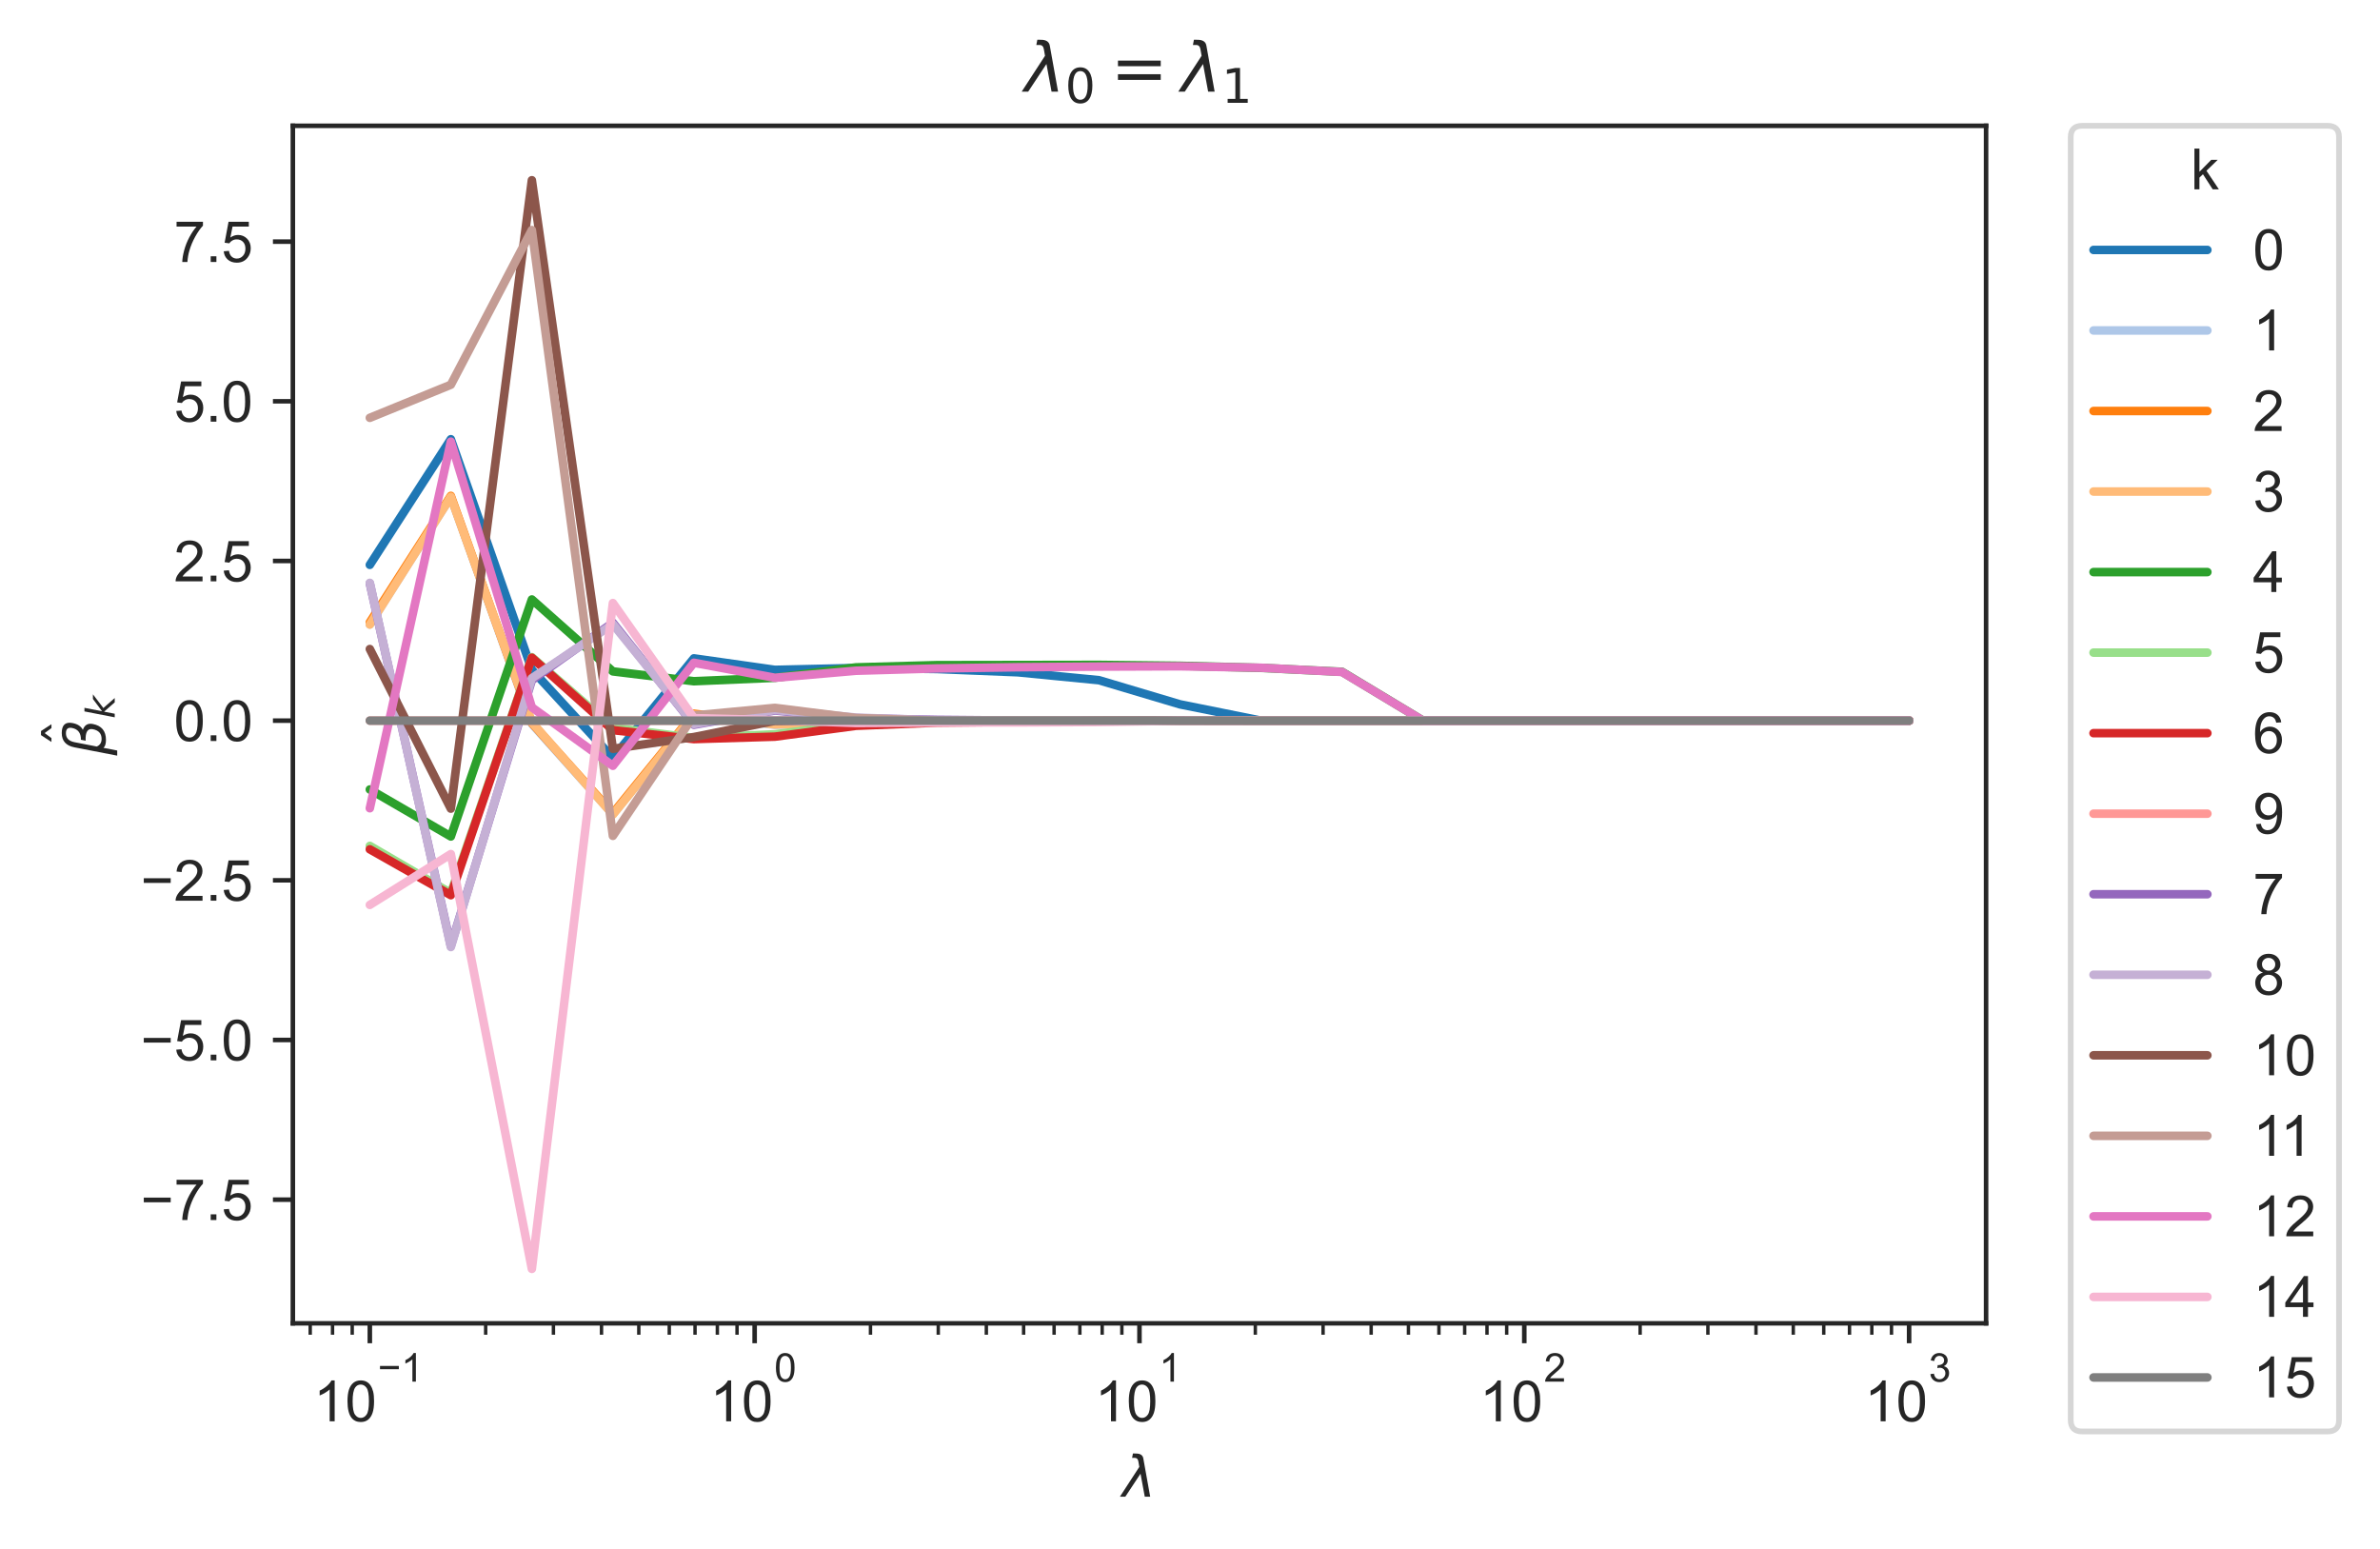 <?xml version="1.0" encoding="utf-8" standalone="no"?>
<!DOCTYPE svg PUBLIC "-//W3C//DTD SVG 1.1//EN"
  "http://www.w3.org/Graphics/SVG/1.1/DTD/svg11.dtd">
<!-- Created with matplotlib (https://matplotlib.org/) -->
<svg height="272.071pt" version="1.1" viewBox="0 0 418.043 272.071" width="418.043pt" xmlns="http://www.w3.org/2000/svg" xmlns:xlink="http://www.w3.org/1999/xlink">
 <defs>
  <style type="text/css">*{stroke-linecap:butt;stroke-linejoin:round;}</style>
 </defs>
 <g id="figure_1">
  <g id="patch_1">
   <path d="M 0 272.071 
L 418.043 272.071 
L 418.043 0 
L 0 0 
z
" style="fill:#ffffff;"/>
  </g>
  <g id="axes_1">
   <g id="patch_2">
    <path d="M 51.441 232.426 
L 348.851 232.426 
L 348.851 22.095 
L 51.441 22.095 
z
" style="fill:#ffffff;"/>
   </g>
   <g id="matplotlib.axis_1">
    <g id="xtick_1">
     <g id="line2d_1">
      <defs>
       <path d="M 0 0 
L 0 3.5 
" id="me7d1f0047a" style="stroke:#262626;stroke-width:0.8;"/>
      </defs>
      <g>
       <use style="fill:#262626;stroke:#262626;stroke-width:0.8;" x="64.959" xlink:href="#me7d1f0047a" y="232.426"/>
      </g>
     </g>
     <g id="text_1">
      <!-- $\mathdefault{10^{-1}}$ -->
      <g style="fill:#262626;" transform="translate(55.059 249.738)scale(0.1 -0.1)">
       <defs>
        <path d="M 37.25 0 
L 28.469 0 
L 28.469 56 
Q 25.297 52.984 20.141 49.953 
Q 14.984 46.922 10.891 45.406 
L 10.891 53.906 
Q 18.266 57.375 23.781 62.297 
Q 29.297 67.234 31.594 71.875 
L 37.25 71.875 
z
" id="ArialMT-49"/>
        <path d="M 4.156 35.297 
Q 4.156 48 6.766 55.734 
Q 9.375 63.484 14.516 67.672 
Q 19.672 71.875 27.484 71.875 
Q 33.25 71.875 37.594 69.547 
Q 41.938 67.234 44.766 62.859 
Q 47.609 58.5 49.219 52.219 
Q 50.828 45.953 50.828 35.297 
Q 50.828 22.703 48.234 14.969 
Q 45.656 7.234 40.5 3 
Q 35.359 -1.219 27.484 -1.219 
Q 17.141 -1.219 11.234 6.203 
Q 4.156 15.141 4.156 35.297 
z
M 13.188 35.297 
Q 13.188 17.672 17.312 11.828 
Q 21.438 6 27.484 6 
Q 33.547 6 37.672 11.859 
Q 41.797 17.719 41.797 35.297 
Q 41.797 52.984 37.672 58.781 
Q 33.547 64.594 27.391 64.594 
Q 21.344 64.594 17.719 59.469 
Q 13.188 52.938 13.188 35.297 
z
" id="ArialMT-48"/>
        <path d="M 52.828 31.203 
L 5.562 31.203 
L 5.562 39.406 
L 52.828 39.406 
z
" id="ArialMT-8722"/>
       </defs>
       <use transform="translate(0 0.994)" xlink:href="#ArialMT-49"/>
       <use transform="translate(55.615 0.994)" xlink:href="#ArialMT-48"/>
       <use transform="translate(112.973 70.688)scale(0.7)" xlink:href="#ArialMT-8722"/>
       <use transform="translate(153.852 70.688)scale(0.7)" xlink:href="#ArialMT-49"/>
      </g>
     </g>
    </g>
    <g id="xtick_2">
     <g id="line2d_2">
      <g>
       <use style="fill:#262626;stroke:#262626;stroke-width:0.8;" x="132.552" xlink:href="#me7d1f0047a" y="232.426"/>
      </g>
     </g>
     <g id="text_2">
      <!-- $\mathdefault{10^{0}}$ -->
      <g style="fill:#262626;" transform="translate(124.702 249.738)scale(0.1 -0.1)">
       <use transform="translate(0 0.994)" xlink:href="#ArialMT-49"/>
       <use transform="translate(55.615 0.994)" xlink:href="#ArialMT-48"/>
       <use transform="translate(112.973 70.688)scale(0.7)" xlink:href="#ArialMT-48"/>
      </g>
     </g>
    </g>
    <g id="xtick_3">
     <g id="line2d_3">
      <g>
       <use style="fill:#262626;stroke:#262626;stroke-width:0.8;" x="200.146" xlink:href="#me7d1f0047a" y="232.426"/>
      </g>
     </g>
     <g id="text_3">
      <!-- $\mathdefault{10^{1}}$ -->
      <g style="fill:#262626;" transform="translate(192.296 249.738)scale(0.1 -0.1)">
       <use transform="translate(0 0.994)" xlink:href="#ArialMT-49"/>
       <use transform="translate(55.615 0.994)" xlink:href="#ArialMT-48"/>
       <use transform="translate(112.973 70.688)scale(0.7)" xlink:href="#ArialMT-49"/>
      </g>
     </g>
    </g>
    <g id="xtick_4">
     <g id="line2d_4">
      <g>
       <use style="fill:#262626;stroke:#262626;stroke-width:0.8;" x="267.739" xlink:href="#me7d1f0047a" y="232.426"/>
      </g>
     </g>
     <g id="text_4">
      <!-- $\mathdefault{10^{2}}$ -->
      <g style="fill:#262626;" transform="translate(259.889 249.738)scale(0.1 -0.1)">
       <defs>
        <path d="M 50.344 8.453 
L 50.344 0 
L 3.031 0 
Q 2.938 3.172 4.047 6.109 
Q 5.859 10.938 9.828 15.625 
Q 13.812 20.312 21.344 26.469 
Q 33.016 36.031 37.109 41.625 
Q 41.219 47.219 41.219 52.203 
Q 41.219 57.422 37.469 61 
Q 33.734 64.594 27.734 64.594 
Q 21.391 64.594 17.578 60.781 
Q 13.766 56.984 13.719 50.25 
L 4.688 51.172 
Q 5.609 61.281 11.656 66.578 
Q 17.719 71.875 27.938 71.875 
Q 38.234 71.875 44.234 66.156 
Q 50.25 60.453 50.25 52 
Q 50.25 47.703 48.484 43.547 
Q 46.734 39.406 42.656 34.812 
Q 38.578 30.219 29.109 22.219 
Q 21.188 15.578 18.938 13.203 
Q 16.703 10.844 15.234 8.453 
z
" id="ArialMT-50"/>
       </defs>
       <use transform="translate(0 0.994)" xlink:href="#ArialMT-49"/>
       <use transform="translate(55.615 0.994)" xlink:href="#ArialMT-48"/>
       <use transform="translate(112.973 70.688)scale(0.7)" xlink:href="#ArialMT-50"/>
      </g>
     </g>
    </g>
    <g id="xtick_5">
     <g id="line2d_5">
      <g>
       <use style="fill:#262626;stroke:#262626;stroke-width:0.8;" x="335.332" xlink:href="#me7d1f0047a" y="232.426"/>
      </g>
     </g>
     <g id="text_5">
      <!-- $\mathdefault{10^{3}}$ -->
      <g style="fill:#262626;" transform="translate(327.482 249.738)scale(0.1 -0.1)">
       <defs>
        <path d="M 4.203 18.891 
L 12.984 20.062 
Q 14.5 12.594 18.141 9.297 
Q 21.781 6 27 6 
Q 33.203 6 37.469 10.297 
Q 41.75 14.594 41.75 20.953 
Q 41.75 27 37.797 30.922 
Q 33.844 34.859 27.734 34.859 
Q 25.25 34.859 21.531 33.891 
L 22.516 41.609 
Q 23.391 41.5 23.922 41.5 
Q 29.547 41.5 34.031 44.422 
Q 38.531 47.359 38.531 53.469 
Q 38.531 58.297 35.25 61.469 
Q 31.984 64.656 26.812 64.656 
Q 21.688 64.656 18.266 61.422 
Q 14.844 58.203 13.875 51.766 
L 5.078 53.328 
Q 6.688 62.156 12.391 67.016 
Q 18.109 71.875 26.609 71.875 
Q 32.469 71.875 37.391 69.359 
Q 42.328 66.844 44.938 62.5 
Q 47.562 58.156 47.562 53.266 
Q 47.562 48.641 45.062 44.828 
Q 42.578 41.016 37.703 38.766 
Q 44.047 37.312 47.562 32.688 
Q 51.078 28.078 51.078 21.141 
Q 51.078 11.766 44.234 5.25 
Q 37.406 -1.266 26.953 -1.266 
Q 17.531 -1.266 11.297 4.344 
Q 5.078 9.969 4.203 18.891 
z
" id="ArialMT-51"/>
       </defs>
       <use transform="translate(0 0.994)" xlink:href="#ArialMT-49"/>
       <use transform="translate(55.615 0.994)" xlink:href="#ArialMT-48"/>
       <use transform="translate(112.973 70.688)scale(0.7)" xlink:href="#ArialMT-51"/>
      </g>
     </g>
    </g>
    <g id="xtick_6">
     <g id="line2d_6">
      <defs>
       <path d="M 0 0 
L 0 2 
" id="m187aeffb10" style="stroke:#262626;stroke-width:0.6;"/>
      </defs>
      <g>
       <use style="fill:#262626;stroke:#262626;stroke-width:0.6;" x="54.489" xlink:href="#m187aeffb10" y="232.426"/>
      </g>
     </g>
    </g>
    <g id="xtick_7">
     <g id="line2d_7">
      <g>
       <use style="fill:#262626;stroke:#262626;stroke-width:0.6;" x="58.409" xlink:href="#m187aeffb10" y="232.426"/>
      </g>
     </g>
    </g>
    <g id="xtick_8">
     <g id="line2d_8">
      <g>
       <use style="fill:#262626;stroke:#262626;stroke-width:0.6;" x="61.866" xlink:href="#m187aeffb10" y="232.426"/>
      </g>
     </g>
    </g>
    <g id="xtick_9">
     <g id="line2d_9">
      <g>
       <use style="fill:#262626;stroke:#262626;stroke-width:0.6;" x="85.307" xlink:href="#m187aeffb10" y="232.426"/>
      </g>
     </g>
    </g>
    <g id="xtick_10">
     <g id="line2d_10">
      <g>
       <use style="fill:#262626;stroke:#262626;stroke-width:0.6;" x="97.209" xlink:href="#m187aeffb10" y="232.426"/>
      </g>
     </g>
    </g>
    <g id="xtick_11">
     <g id="line2d_11">
      <g>
       <use style="fill:#262626;stroke:#262626;stroke-width:0.6;" x="105.654" xlink:href="#m187aeffb10" y="232.426"/>
      </g>
     </g>
    </g>
    <g id="xtick_12">
     <g id="line2d_12">
      <g>
       <use style="fill:#262626;stroke:#262626;stroke-width:0.6;" x="112.205" xlink:href="#m187aeffb10" y="232.426"/>
      </g>
     </g>
    </g>
    <g id="xtick_13">
     <g id="line2d_13">
      <g>
       <use style="fill:#262626;stroke:#262626;stroke-width:0.6;" x="117.557" xlink:href="#m187aeffb10" y="232.426"/>
      </g>
     </g>
    </g>
    <g id="xtick_14">
     <g id="line2d_14">
      <g>
       <use style="fill:#262626;stroke:#262626;stroke-width:0.6;" x="122.082" xlink:href="#m187aeffb10" y="232.426"/>
      </g>
     </g>
    </g>
    <g id="xtick_15">
     <g id="line2d_15">
      <g>
       <use style="fill:#262626;stroke:#262626;stroke-width:0.6;" x="126.002" xlink:href="#m187aeffb10" y="232.426"/>
      </g>
     </g>
    </g>
    <g id="xtick_16">
     <g id="line2d_16">
      <g>
       <use style="fill:#262626;stroke:#262626;stroke-width:0.6;" x="129.46" xlink:href="#m187aeffb10" y="232.426"/>
      </g>
     </g>
    </g>
    <g id="xtick_17">
     <g id="line2d_17">
      <g>
       <use style="fill:#262626;stroke:#262626;stroke-width:0.6;" x="152.9" xlink:href="#m187aeffb10" y="232.426"/>
      </g>
     </g>
    </g>
    <g id="xtick_18">
     <g id="line2d_18">
      <g>
       <use style="fill:#262626;stroke:#262626;stroke-width:0.6;" x="164.803" xlink:href="#m187aeffb10" y="232.426"/>
      </g>
     </g>
    </g>
    <g id="xtick_19">
     <g id="line2d_19">
      <g>
       <use style="fill:#262626;stroke:#262626;stroke-width:0.6;" x="173.248" xlink:href="#m187aeffb10" y="232.426"/>
      </g>
     </g>
    </g>
    <g id="xtick_20">
     <g id="line2d_20">
      <g>
       <use style="fill:#262626;stroke:#262626;stroke-width:0.6;" x="179.798" xlink:href="#m187aeffb10" y="232.426"/>
      </g>
     </g>
    </g>
    <g id="xtick_21">
     <g id="line2d_21">
      <g>
       <use style="fill:#262626;stroke:#262626;stroke-width:0.6;" x="185.15" xlink:href="#m187aeffb10" y="232.426"/>
      </g>
     </g>
    </g>
    <g id="xtick_22">
     <g id="line2d_22">
      <g>
       <use style="fill:#262626;stroke:#262626;stroke-width:0.6;" x="189.675" xlink:href="#m187aeffb10" y="232.426"/>
      </g>
     </g>
    </g>
    <g id="xtick_23">
     <g id="line2d_23">
      <g>
       <use style="fill:#262626;stroke:#262626;stroke-width:0.6;" x="193.595" xlink:href="#m187aeffb10" y="232.426"/>
      </g>
     </g>
    </g>
    <g id="xtick_24">
     <g id="line2d_24">
      <g>
       <use style="fill:#262626;stroke:#262626;stroke-width:0.6;" x="197.053" xlink:href="#m187aeffb10" y="232.426"/>
      </g>
     </g>
    </g>
    <g id="xtick_25">
     <g id="line2d_25">
      <g>
       <use style="fill:#262626;stroke:#262626;stroke-width:0.6;" x="220.493" xlink:href="#m187aeffb10" y="232.426"/>
      </g>
     </g>
    </g>
    <g id="xtick_26">
     <g id="line2d_26">
      <g>
       <use style="fill:#262626;stroke:#262626;stroke-width:0.6;" x="232.396" xlink:href="#m187aeffb10" y="232.426"/>
      </g>
     </g>
    </g>
    <g id="xtick_27">
     <g id="line2d_27">
      <g>
       <use style="fill:#262626;stroke:#262626;stroke-width:0.6;" x="240.841" xlink:href="#m187aeffb10" y="232.426"/>
      </g>
     </g>
    </g>
    <g id="xtick_28">
     <g id="line2d_28">
      <g>
       <use style="fill:#262626;stroke:#262626;stroke-width:0.6;" x="247.391" xlink:href="#m187aeffb10" y="232.426"/>
      </g>
     </g>
    </g>
    <g id="xtick_29">
     <g id="line2d_29">
      <g>
       <use style="fill:#262626;stroke:#262626;stroke-width:0.6;" x="252.743" xlink:href="#m187aeffb10" y="232.426"/>
      </g>
     </g>
    </g>
    <g id="xtick_30">
     <g id="line2d_30">
      <g>
       <use style="fill:#262626;stroke:#262626;stroke-width:0.6;" x="257.268" xlink:href="#m187aeffb10" y="232.426"/>
      </g>
     </g>
    </g>
    <g id="xtick_31">
     <g id="line2d_31">
      <g>
       <use style="fill:#262626;stroke:#262626;stroke-width:0.6;" x="261.188" xlink:href="#m187aeffb10" y="232.426"/>
      </g>
     </g>
    </g>
    <g id="xtick_32">
     <g id="line2d_32">
      <g>
       <use style="fill:#262626;stroke:#262626;stroke-width:0.6;" x="264.646" xlink:href="#m187aeffb10" y="232.426"/>
      </g>
     </g>
    </g>
    <g id="xtick_33">
     <g id="line2d_33">
      <g>
       <use style="fill:#262626;stroke:#262626;stroke-width:0.6;" x="288.086" xlink:href="#m187aeffb10" y="232.426"/>
      </g>
     </g>
    </g>
    <g id="xtick_34">
     <g id="line2d_34">
      <g>
       <use style="fill:#262626;stroke:#262626;stroke-width:0.6;" x="299.989" xlink:href="#m187aeffb10" y="232.426"/>
      </g>
     </g>
    </g>
    <g id="xtick_35">
     <g id="line2d_35">
      <g>
       <use style="fill:#262626;stroke:#262626;stroke-width:0.6;" x="308.434" xlink:href="#m187aeffb10" y="232.426"/>
      </g>
     </g>
    </g>
    <g id="xtick_36">
     <g id="line2d_36">
      <g>
       <use style="fill:#262626;stroke:#262626;stroke-width:0.6;" x="314.984" xlink:href="#m187aeffb10" y="232.426"/>
      </g>
     </g>
    </g>
    <g id="xtick_37">
     <g id="line2d_37">
      <g>
       <use style="fill:#262626;stroke:#262626;stroke-width:0.6;" x="320.337" xlink:href="#m187aeffb10" y="232.426"/>
      </g>
     </g>
    </g>
    <g id="xtick_38">
     <g id="line2d_38">
      <g>
       <use style="fill:#262626;stroke:#262626;stroke-width:0.6;" x="324.862" xlink:href="#m187aeffb10" y="232.426"/>
      </g>
     </g>
    </g>
    <g id="xtick_39">
     <g id="line2d_39">
      <g>
       <use style="fill:#262626;stroke:#262626;stroke-width:0.6;" x="328.782" xlink:href="#m187aeffb10" y="232.426"/>
      </g>
     </g>
    </g>
    <g id="xtick_40">
     <g id="line2d_40">
      <g>
       <use style="fill:#262626;stroke:#262626;stroke-width:0.6;" x="332.239" xlink:href="#m187aeffb10" y="232.426"/>
      </g>
     </g>
    </g>
    <g id="text_6">
     <!-- $\lambda$ -->
     <g style="fill:#262626;" transform="translate(197.146 262.883)scale(0.1 -0.1)">
      <defs>
       <path d="M 36.719 67.438 
L 48.828 0 
L 39.312 0 
L 31.844 40.438 
L 5.125 0 
L -4.391 0 
L 29.734 52.438 
L 28.031 62.109 
Q 26.953 68.266 21.734 68.266 
L 17.047 68.266 
L 18.5 75.984 
L 24.219 75.875 
Q 35.203 75.734 36.719 67.438 
z
" id="DejaVuSans-Oblique-955"/>
      </defs>
      <use transform="translate(0 0.016)" xlink:href="#DejaVuSans-Oblique-955"/>
     </g>
    </g>
   </g>
   <g id="matplotlib.axis_2">
    <g id="ytick_1">
     <g id="line2d_41">
      <defs>
       <path d="M 0 0 
L -3.5 0 
" id="mc67881efa4" style="stroke:#262626;stroke-width:0.8;"/>
      </defs>
      <g>
       <use style="fill:#262626;stroke:#262626;stroke-width:0.8;" x="51.441" xlink:href="#mc67881efa4" y="210.705"/>
      </g>
     </g>
     <g id="text_7">
      <!-- −7.5 -->
      <g style="fill:#262626;" transform="translate(24.7 214.284)scale(0.1 -0.1)">
       <defs>
        <path d="M 4.734 62.203 
L 4.734 70.656 
L 51.078 70.656 
L 51.078 63.812 
Q 44.234 56.547 37.516 44.484 
Q 30.812 32.422 27.156 19.672 
Q 24.516 10.688 23.781 0 
L 14.75 0 
Q 14.891 8.453 18.062 20.406 
Q 21.234 32.375 27.172 43.484 
Q 33.109 54.594 39.797 62.203 
z
" id="ArialMT-55"/>
        <path d="M 9.078 0 
L 9.078 10.016 
L 19.094 10.016 
L 19.094 0 
z
" id="ArialMT-46"/>
        <path d="M 4.156 18.75 
L 13.375 19.531 
Q 14.406 12.797 18.141 9.391 
Q 21.875 6 27.156 6 
Q 33.5 6 37.891 10.781 
Q 42.281 15.578 42.281 23.484 
Q 42.281 31 38.062 35.344 
Q 33.844 39.703 27 39.703 
Q 22.75 39.703 19.328 37.766 
Q 15.922 35.844 13.969 32.766 
L 5.719 33.844 
L 12.641 70.609 
L 48.25 70.609 
L 48.25 62.203 
L 19.672 62.203 
L 15.828 42.969 
Q 22.266 47.469 29.344 47.469 
Q 38.719 47.469 45.156 40.969 
Q 51.609 34.469 51.609 24.266 
Q 51.609 14.547 45.953 7.469 
Q 39.062 -1.219 27.156 -1.219 
Q 17.391 -1.219 11.203 4.25 
Q 5.031 9.719 4.156 18.75 
z
" id="ArialMT-53"/>
       </defs>
       <use xlink:href="#ArialMT-8722"/>
       <use x="58.398" xlink:href="#ArialMT-55"/>
       <use x="114.014" xlink:href="#ArialMT-46"/>
       <use x="141.797" xlink:href="#ArialMT-53"/>
      </g>
     </g>
    </g>
    <g id="ytick_2">
     <g id="line2d_42">
      <g>
       <use style="fill:#262626;stroke:#262626;stroke-width:0.8;" x="51.441" xlink:href="#mc67881efa4" y="182.66"/>
      </g>
     </g>
     <g id="text_8">
      <!-- −5.0 -->
      <g style="fill:#262626;" transform="translate(24.7 186.239)scale(0.1 -0.1)">
       <use xlink:href="#ArialMT-8722"/>
       <use x="58.398" xlink:href="#ArialMT-53"/>
       <use x="114.014" xlink:href="#ArialMT-46"/>
       <use x="141.797" xlink:href="#ArialMT-48"/>
      </g>
     </g>
    </g>
    <g id="ytick_3">
     <g id="line2d_43">
      <g>
       <use style="fill:#262626;stroke:#262626;stroke-width:0.8;" x="51.441" xlink:href="#mc67881efa4" y="154.615"/>
      </g>
     </g>
     <g id="text_9">
      <!-- −2.5 -->
      <g style="fill:#262626;" transform="translate(24.7 158.194)scale(0.1 -0.1)">
       <use xlink:href="#ArialMT-8722"/>
       <use x="58.398" xlink:href="#ArialMT-50"/>
       <use x="114.014" xlink:href="#ArialMT-46"/>
       <use x="141.797" xlink:href="#ArialMT-53"/>
      </g>
     </g>
    </g>
    <g id="ytick_4">
     <g id="line2d_44">
      <g>
       <use style="fill:#262626;stroke:#262626;stroke-width:0.8;" x="51.441" xlink:href="#mc67881efa4" y="126.57"/>
      </g>
     </g>
     <g id="text_10">
      <!-- 0.0 -->
      <g style="fill:#262626;" transform="translate(30.541 130.149)scale(0.1 -0.1)">
       <use xlink:href="#ArialMT-48"/>
       <use x="55.615" xlink:href="#ArialMT-46"/>
       <use x="83.398" xlink:href="#ArialMT-48"/>
      </g>
     </g>
    </g>
    <g id="ytick_5">
     <g id="line2d_45">
      <g>
       <use style="fill:#262626;stroke:#262626;stroke-width:0.8;" x="51.441" xlink:href="#mc67881efa4" y="98.526"/>
      </g>
     </g>
     <g id="text_11">
      <!-- 2.5 -->
      <g style="fill:#262626;" transform="translate(30.541 102.104)scale(0.1 -0.1)">
       <use xlink:href="#ArialMT-50"/>
       <use x="55.615" xlink:href="#ArialMT-46"/>
       <use x="83.398" xlink:href="#ArialMT-53"/>
      </g>
     </g>
    </g>
    <g id="ytick_6">
     <g id="line2d_46">
      <g>
       <use style="fill:#262626;stroke:#262626;stroke-width:0.8;" x="51.441" xlink:href="#mc67881efa4" y="70.481"/>
      </g>
     </g>
     <g id="text_12">
      <!-- 5.0 -->
      <g style="fill:#262626;" transform="translate(30.541 74.06)scale(0.1 -0.1)">
       <use xlink:href="#ArialMT-53"/>
       <use x="55.615" xlink:href="#ArialMT-46"/>
       <use x="83.398" xlink:href="#ArialMT-48"/>
      </g>
     </g>
    </g>
    <g id="ytick_7">
     <g id="line2d_47">
      <g>
       <use style="fill:#262626;stroke:#262626;stroke-width:0.8;" x="51.441" xlink:href="#mc67881efa4" y="42.436"/>
      </g>
     </g>
     <g id="text_13">
      <!-- 7.5 -->
      <g style="fill:#262626;" transform="translate(30.541 46.015)scale(0.1 -0.1)">
       <use xlink:href="#ArialMT-55"/>
       <use x="55.615" xlink:href="#ArialMT-46"/>
       <use x="83.398" xlink:href="#ArialMT-53"/>
      </g>
     </g>
    </g>
    <g id="text_14">
     <!-- $\hat{\beta}_k$ -->
     <g style="fill:#262626;" transform="translate(18.6 132.71)rotate(-90)scale(0.1 -0.1)">
      <defs>
       <path d="M -28.609 79.984 
L -21.391 79.984 
L -9.422 61.625 
L -16.219 61.625 
L -25 73.578 
L -33.797 61.625 
L -40.578 61.625 
z
M -25 56 
z
" id="DejaVuSans-770"/>
       <path d="M 13.625 3.375 
L 8.938 -20.797 
L -0.094 -20.797 
L 14.5 54.344 
Q 18.844 76.609 39.656 76.609 
Q 60.75 76.609 57.172 57.812 
Q 54.734 44.438 45.219 39.547 
Q 58.016 35.156 55.516 22.125 
Q 51.125 -1.078 27.484 -1.031 
Q 17.141 -0.984 13.625 3.375 
z
M 15.922 15.094 
Q 19.672 6.594 29.297 6.641 
Q 43.359 6.641 46.344 21.969 
Q 49.031 35.75 26.172 34.672 
L 27.781 42.969 
Q 45.453 42.672 48.531 58.594 
Q 50.641 69.344 39.203 69.281 
Q 26.422 69.281 23.484 54.047 
z
" id="DejaVuSans-Oblique-946"/>
       <path d="M 18.312 75.984 
L 27.297 75.984 
L 18.703 31.688 
L 49.516 54.688 
L 61.188 54.688 
L 26.812 28.516 
L 51.906 0 
L 41.016 0 
L 17.672 26.703 
L 12.5 0 
L 3.516 0 
z
" id="DejaVuSans-Oblique-107"/>
      </defs>
      <use transform="translate(64.533 34.016)" xlink:href="#DejaVuSans-770"/>
      <use transform="translate(0 0.906)" xlink:href="#DejaVuSans-Oblique-946"/>
      <use transform="translate(64.775 -15.5)scale(0.7)" xlink:href="#DejaVuSans-Oblique-107"/>
     </g>
    </g>
   </g>
   <g id="line2d_48">
    <path clip-path="url(#pa07b1be76f)" d="M 64.959 99.21 
L 79.189 77.144 
L 93.42 117.63 
L 107.65 133.11 
L 121.88 115.633 
L 136.11 117.652 
L 150.34 117.327 
L 164.57 117.506 
L 178.8 118.078 
L 193.031 119.469 
L 207.261 123.71 
L 221.491 126.57 
L 235.721 126.57 
L 249.951 126.57 
L 264.181 126.57 
L 278.411 126.57 
L 292.642 126.57 
L 306.872 126.57 
L 321.102 126.57 
L 335.332 126.57 
" style="fill:none;stroke:#1f77b4;stroke-linecap:round;stroke-width:1.5;"/>
   </g>
   <g id="line2d_49">
    <path clip-path="url(#pa07b1be76f)" d="M 64.959 109.676 
L 79.189 87.252 
L 93.42 127.131 
L 107.65 143.005 
L 121.88 125.538 
L 136.11 127.3 
L 150.34 126.985 
L 164.57 126.75 
L 178.8 126.66 
L 193.031 126.66 
L 207.261 126.604 
L 221.491 126.593 
L 235.721 126.57 
L 249.951 126.57 
L 264.181 126.57 
L 278.411 126.57 
L 292.642 126.57 
L 306.872 126.57 
L 321.102 126.57 
L 335.332 126.57 
" style="fill:none;stroke:#aec7e8;stroke-linecap:round;stroke-width:1.5;"/>
   </g>
   <g id="line2d_50">
    <path clip-path="url(#pa07b1be76f)" d="M 64.959 109.306 
L 79.189 87.095 
L 93.42 126.985 
L 107.65 142.848 
L 121.88 125.348 
L 136.11 127.131 
L 150.34 126.806 
L 164.57 126.615 
L 178.8 126.593 
L 193.031 126.604 
L 207.261 126.57 
L 221.491 126.57 
L 235.721 126.57 
L 249.951 126.57 
L 264.181 126.57 
L 278.411 126.57 
L 292.642 126.57 
L 306.872 126.57 
L 321.102 126.57 
L 335.332 126.57 
" style="fill:none;stroke:#ff7f0e;stroke-linecap:round;stroke-width:1.5;"/>
   </g>
   <g id="line2d_51">
    <path clip-path="url(#pa07b1be76f)" d="M 64.959 109.699 
L 79.189 87.263 
L 93.42 126.862 
L 107.65 143.072 
L 121.88 125.527 
L 136.11 127.243 
L 150.34 126.851 
L 164.57 126.694 
L 178.8 126.604 
L 193.031 126.57 
L 207.261 126.582 
L 221.491 126.57 
L 235.721 126.57 
L 249.951 126.57 
L 264.181 126.57 
L 278.411 126.57 
L 292.642 126.57 
L 306.872 126.57 
L 321.102 126.57 
L 335.332 126.57 
" style="fill:none;stroke:#ffbb78;stroke-linecap:round;stroke-width:1.5;"/>
   </g>
   <g id="line2d_52">
    <path clip-path="url(#pa07b1be76f)" d="M 64.959 138.663 
L 79.189 146.92 
L 93.42 105.29 
L 107.65 117.921 
L 121.88 119.649 
L 136.11 119.043 
L 150.34 117.215 
L 164.57 116.822 
L 178.8 116.8 
L 193.031 116.777 
L 207.261 116.934 
L 221.491 117.304 
L 235.721 117.989 
L 249.951 126.57 
L 264.181 126.57 
L 278.411 126.57 
L 292.642 126.57 
L 306.872 126.57 
L 321.102 126.57 
L 335.332 126.57 
" style="fill:none;stroke:#2ca02c;stroke-linecap:round;stroke-width:1.5;"/>
   </g>
   <g id="line2d_53">
    <path clip-path="url(#pa07b1be76f)" d="M 64.959 148.569 
L 79.189 156.87 
L 93.42 115.42 
L 107.65 127.816 
L 121.88 129.61 
L 136.11 128.971 
L 150.34 127.109 
L 164.57 126.638 
L 178.8 126.593 
L 193.031 126.559 
L 207.261 126.57 
L 221.491 126.57 
L 235.721 126.57 
L 249.951 126.57 
L 264.181 126.57 
L 278.411 126.57 
L 292.642 126.57 
L 306.872 126.57 
L 321.102 126.57 
L 335.332 126.57 
" style="fill:none;stroke:#98df8a;stroke-linecap:round;stroke-width:1.5;"/>
   </g>
   <g id="line2d_54">
    <path clip-path="url(#pa07b1be76f)" d="M 64.959 149.175 
L 79.189 157.229 
L 93.42 115.521 
L 107.65 128.242 
L 121.88 129.812 
L 136.11 129.386 
L 150.34 127.479 
L 164.57 126.918 
L 178.8 126.784 
L 193.031 126.593 
L 207.261 126.57 
L 221.491 126.57 
L 235.721 126.57 
L 249.951 126.57 
L 264.181 126.57 
L 278.411 126.57 
L 292.642 126.57 
L 306.872 126.57 
L 321.102 126.57 
L 335.332 126.57 
" style="fill:none;stroke:#d62728;stroke-linecap:round;stroke-width:1.5;"/>
   </g>
   <g id="line2d_55">
    <path clip-path="url(#pa07b1be76f)" d="M 64.959 126.57 
L 79.189 126.57 
L 93.42 126.57 
L 107.65 126.57 
L 121.88 126.57 
L 136.11 126.57 
L 150.34 126.57 
L 164.57 126.57 
L 178.8 126.57 
L 193.031 126.57 
L 207.261 126.57 
L 221.491 126.57 
L 235.721 126.57 
L 249.951 126.57 
L 264.181 126.57 
L 278.411 126.57 
L 292.642 126.57 
L 306.872 126.57 
L 321.102 126.57 
L 335.332 126.57 
" style="fill:none;stroke:#ff9896;stroke-linecap:round;stroke-width:1.5;"/>
   </g>
   <g id="line2d_56">
    <path clip-path="url(#pa07b1be76f)" d="M 64.959 102.474 
L 79.189 166.136 
L 93.42 119.469 
L 107.65 109.373 
L 121.88 127.3 
L 136.11 124.787 
L 150.34 126.155 
L 164.57 126.425 
L 178.8 126.548 
L 193.031 126.559 
L 207.261 126.548 
L 221.491 126.57 
L 235.721 126.57 
L 249.951 126.57 
L 264.181 126.57 
L 278.411 126.57 
L 292.642 126.57 
L 306.872 126.57 
L 321.102 126.57 
L 335.332 126.57 
" style="fill:none;stroke:#9467bd;stroke-linecap:round;stroke-width:1.5;"/>
   </g>
   <g id="line2d_57">
    <path clip-path="url(#pa07b1be76f)" d="M 64.959 102.373 
L 79.189 166.338 
L 93.42 119.122 
L 107.65 109.62 
L 121.88 127.176 
L 136.11 124.697 
L 150.34 126.032 
L 164.57 126.526 
L 178.8 126.503 
L 193.031 126.559 
L 207.261 126.57 
L 221.491 126.57 
L 235.721 126.57 
L 249.951 126.57 
L 264.181 126.57 
L 278.411 126.57 
L 292.642 126.57 
L 306.872 126.57 
L 321.102 126.57 
L 335.332 126.57 
" style="fill:none;stroke:#c5b0d5;stroke-linecap:round;stroke-width:1.5;"/>
   </g>
   <g id="line2d_58">
    <path clip-path="url(#pa07b1be76f)" d="M 64.959 113.995 
L 79.189 142.029 
L 93.42 31.655 
L 107.65 131.518 
L 121.88 129.453 
L 136.11 126.604 
L 150.34 126.84 
L 164.57 126.84 
L 178.8 126.784 
L 193.031 126.615 
L 207.261 126.604 
L 221.491 126.57 
L 235.721 126.57 
L 249.951 126.57 
L 264.181 126.57 
L 278.411 126.57 
L 292.642 126.57 
L 306.872 126.57 
L 321.102 126.57 
L 335.332 126.57 
" style="fill:none;stroke:#8c564b;stroke-linecap:round;stroke-width:1.5;"/>
   </g>
   <g id="line2d_59">
    <path clip-path="url(#pa07b1be76f)" d="M 64.959 73.386 
L 79.189 67.575 
L 93.42 40.405 
L 107.65 146.808 
L 121.88 125.662 
L 136.11 124.327 
L 150.34 126.11 
L 164.57 126.604 
L 178.8 126.548 
L 193.031 126.548 
L 207.261 126.593 
L 221.491 126.57 
L 235.721 126.57 
L 249.951 126.57 
L 264.181 126.57 
L 278.411 126.57 
L 292.642 126.57 
L 306.872 126.57 
L 321.102 126.57 
L 335.332 126.57 
" style="fill:none;stroke:#c49c94;stroke-linecap:round;stroke-width:1.5;"/>
   </g>
   <g id="line2d_60">
    <path clip-path="url(#pa07b1be76f)" d="M 64.959 141.961 
L 79.189 77.57 
L 93.42 124.237 
L 107.65 134.501 
L 121.88 116.407 
L 136.11 119.043 
L 150.34 117.809 
L 164.57 117.405 
L 178.8 117.192 
L 193.031 117.08 
L 207.261 117.024 
L 221.491 117.282 
L 235.721 118.022 
L 249.951 126.57 
L 264.181 126.57 
L 278.411 126.57 
L 292.642 126.57 
L 306.872 126.57 
L 321.102 126.57 
L 335.332 126.57 
" style="fill:none;stroke:#e377c2;stroke-linecap:round;stroke-width:1.5;"/>
   </g>
   <g id="line2d_61">
    <path clip-path="url(#pa07b1be76f)" d="M 64.959 158.934 
L 79.189 150.005 
L 93.42 222.865 
L 107.65 105.918 
L 121.88 126.133 
L 136.11 126.492 
L 150.34 126.974 
L 164.57 126.896 
L 178.8 126.896 
L 193.031 126.817 
L 207.261 126.593 
L 221.491 126.57 
L 235.721 126.57 
L 249.951 126.57 
L 264.181 126.57 
L 278.411 126.57 
L 292.642 126.57 
L 306.872 126.57 
L 321.102 126.57 
L 335.332 126.57 
" style="fill:none;stroke:#f7b6d2;stroke-linecap:round;stroke-width:1.5;"/>
   </g>
   <g id="line2d_62">
    <path clip-path="url(#pa07b1be76f)" d="M 64.959 126.57 
L 79.189 126.57 
L 93.42 126.57 
L 107.65 126.57 
L 121.88 126.57 
L 136.11 126.57 
L 150.34 126.57 
L 164.57 126.57 
L 178.8 126.57 
L 193.031 126.57 
L 207.261 126.57 
L 221.491 126.57 
L 235.721 126.57 
L 249.951 126.57 
L 264.181 126.57 
L 278.411 126.57 
L 292.642 126.57 
L 306.872 126.57 
L 321.102 126.57 
L 335.332 126.57 
" style="fill:none;stroke:#7f7f7f;stroke-linecap:round;stroke-width:1.5;"/>
   </g>
   <g id="line2d_63"/>
   <g id="line2d_64"/>
   <g id="line2d_65"/>
   <g id="line2d_66"/>
   <g id="line2d_67"/>
   <g id="line2d_68"/>
   <g id="line2d_69"/>
   <g id="line2d_70"/>
   <g id="line2d_71"/>
   <g id="line2d_72"/>
   <g id="line2d_73"/>
   <g id="line2d_74"/>
   <g id="line2d_75"/>
   <g id="line2d_76"/>
   <g id="line2d_77"/>
   <g id="patch_3">
    <path d="M 51.441 232.426 
L 51.441 22.095 
" style="fill:none;stroke:#262626;stroke-linecap:square;stroke-linejoin:miter;stroke-width:0.8;"/>
   </g>
   <g id="patch_4">
    <path d="M 348.851 232.426 
L 348.851 22.095 
" style="fill:none;stroke:#262626;stroke-linecap:square;stroke-linejoin:miter;stroke-width:0.8;"/>
   </g>
   <g id="patch_5">
    <path d="M 51.441 232.426 
L 348.851 232.426 
" style="fill:none;stroke:#262626;stroke-linecap:square;stroke-linejoin:miter;stroke-width:0.8;"/>
   </g>
   <g id="patch_6">
    <path d="M 51.441 22.095 
L 348.851 22.095 
" style="fill:none;stroke:#262626;stroke-linecap:square;stroke-linejoin:miter;stroke-width:0.8;"/>
   </g>
   <g id="text_15">
    <!-- $\lambda_0 = \lambda_1$ -->
    <g style="fill:#262626;" transform="translate(179.986 16.095)scale(0.12 -0.12)">
     <defs>
      <path d="M 31.781 66.406 
Q 24.172 66.406 20.328 58.906 
Q 16.5 51.422 16.5 36.375 
Q 16.5 21.391 20.328 13.891 
Q 24.172 6.391 31.781 6.391 
Q 39.453 6.391 43.281 13.891 
Q 47.125 21.391 47.125 36.375 
Q 47.125 51.422 43.281 58.906 
Q 39.453 66.406 31.781 66.406 
z
M 31.781 74.219 
Q 44.047 74.219 50.516 64.516 
Q 56.984 54.828 56.984 36.375 
Q 56.984 17.969 50.516 8.266 
Q 44.047 -1.422 31.781 -1.422 
Q 19.531 -1.422 13.062 8.266 
Q 6.594 17.969 6.594 36.375 
Q 6.594 54.828 13.062 64.516 
Q 19.531 74.219 31.781 74.219 
z
" id="DejaVuSans-48"/>
      <path d="M 10.594 45.406 
L 73.188 45.406 
L 73.188 37.203 
L 10.594 37.203 
z
M 10.594 25.484 
L 73.188 25.484 
L 73.188 17.188 
L 10.594 17.188 
z
" id="DejaVuSans-61"/>
      <path d="M 12.406 8.297 
L 28.516 8.297 
L 28.516 63.922 
L 10.984 60.406 
L 10.984 69.391 
L 28.422 72.906 
L 38.281 72.906 
L 38.281 8.297 
L 54.391 8.297 
L 54.391 0 
L 12.406 0 
z
" id="DejaVuSans-49"/>
     </defs>
     <use transform="translate(0 0.016)" xlink:href="#DejaVuSans-Oblique-955"/>
     <use transform="translate(59.18 -16.391)scale(0.7)" xlink:href="#DejaVuSans-48"/>
     <use transform="translate(125.933 0.016)" xlink:href="#DejaVuSans-61"/>
     <use transform="translate(229.204 0.016)" xlink:href="#DejaVuSans-Oblique-955"/>
     <use transform="translate(288.384 -16.391)scale(0.7)" xlink:href="#DejaVuSans-49"/>
    </g>
   </g>
   <g id="legend_1">
    <g id="patch_7">
     <path d="M 365.721 251.42 
L 408.843 251.42 
Q 410.843 251.42 410.843 249.42 
L 410.843 24.095 
Q 410.843 22.095 408.843 22.095 
L 365.721 22.095 
Q 363.721 22.095 363.721 24.095 
L 363.721 249.42 
Q 363.721 251.42 365.721 251.42 
z
" style="fill:#ffffff;opacity:0.8;stroke:#cccccc;stroke-linejoin:miter;"/>
    </g>
    <g id="text_16">
     <!-- k -->
     <g style="fill:#262626;" transform="translate(384.782 33.253)scale(0.1 -0.1)">
      <defs>
       <path d="M 6.641 0 
L 6.641 71.578 
L 15.438 71.578 
L 15.438 30.766 
L 36.234 51.859 
L 47.609 51.859 
L 27.781 32.625 
L 49.609 0 
L 38.766 0 
L 21.625 26.516 
L 15.438 20.562 
L 15.438 0 
z
" id="ArialMT-107"/>
      </defs>
      <use xlink:href="#ArialMT-107"/>
     </g>
    </g>
    <g id="line2d_78">
     <path d="M 367.721 43.898 
L 387.721 43.898 
" style="fill:none;stroke:#1f77b4;stroke-linecap:round;stroke-width:1.5;"/>
    </g>
    <g id="line2d_79"/>
    <g id="text_17">
     <!-- 0 -->
     <g style="fill:#262626;" transform="translate(395.721 47.398)scale(0.1 -0.1)">
      <use xlink:href="#ArialMT-48"/>
     </g>
    </g>
    <g id="line2d_80">
     <path d="M 367.721 58.043 
L 387.721 58.043 
" style="fill:none;stroke:#aec7e8;stroke-linecap:round;stroke-width:1.5;"/>
    </g>
    <g id="line2d_81"/>
    <g id="text_18">
     <!-- 1 -->
     <g style="fill:#262626;" transform="translate(395.721 61.543)scale(0.1 -0.1)">
      <use xlink:href="#ArialMT-49"/>
     </g>
    </g>
    <g id="line2d_82">
     <path d="M 367.721 72.189 
L 387.721 72.189 
" style="fill:none;stroke:#ff7f0e;stroke-linecap:round;stroke-width:1.5;"/>
    </g>
    <g id="line2d_83"/>
    <g id="text_19">
     <!-- 2 -->
     <g style="fill:#262626;" transform="translate(395.721 75.689)scale(0.1 -0.1)">
      <use xlink:href="#ArialMT-50"/>
     </g>
    </g>
    <g id="line2d_84">
     <path d="M 367.721 86.334 
L 387.721 86.334 
" style="fill:none;stroke:#ffbb78;stroke-linecap:round;stroke-width:1.5;"/>
    </g>
    <g id="line2d_85"/>
    <g id="text_20">
     <!-- 3 -->
     <g style="fill:#262626;" transform="translate(395.721 89.834)scale(0.1 -0.1)">
      <use xlink:href="#ArialMT-51"/>
     </g>
    </g>
    <g id="line2d_86">
     <path d="M 367.721 100.479 
L 387.721 100.479 
" style="fill:none;stroke:#2ca02c;stroke-linecap:round;stroke-width:1.5;"/>
    </g>
    <g id="line2d_87"/>
    <g id="text_21">
     <!-- 4 -->
     <g style="fill:#262626;" transform="translate(395.721 103.979)scale(0.1 -0.1)">
      <defs>
       <path d="M 32.328 0 
L 32.328 17.141 
L 1.266 17.141 
L 1.266 25.203 
L 33.938 71.578 
L 41.109 71.578 
L 41.109 25.203 
L 50.781 25.203 
L 50.781 17.141 
L 41.109 17.141 
L 41.109 0 
z
M 32.328 25.203 
L 32.328 57.469 
L 9.906 25.203 
z
" id="ArialMT-52"/>
      </defs>
      <use xlink:href="#ArialMT-52"/>
     </g>
    </g>
    <g id="line2d_88">
     <path d="M 367.721 114.625 
L 387.721 114.625 
" style="fill:none;stroke:#98df8a;stroke-linecap:round;stroke-width:1.5;"/>
    </g>
    <g id="line2d_89"/>
    <g id="text_22">
     <!-- 5 -->
     <g style="fill:#262626;" transform="translate(395.721 118.125)scale(0.1 -0.1)">
      <use xlink:href="#ArialMT-53"/>
     </g>
    </g>
    <g id="line2d_90">
     <path d="M 367.721 128.77 
L 387.721 128.77 
" style="fill:none;stroke:#d62728;stroke-linecap:round;stroke-width:1.5;"/>
    </g>
    <g id="line2d_91"/>
    <g id="text_23">
     <!-- 6 -->
     <g style="fill:#262626;" transform="translate(395.721 132.27)scale(0.1 -0.1)">
      <defs>
       <path d="M 49.75 54.047 
L 41.016 53.375 
Q 39.844 58.547 37.703 60.891 
Q 34.125 64.656 28.906 64.656 
Q 24.703 64.656 21.531 62.312 
Q 17.391 59.281 14.984 53.469 
Q 12.594 47.656 12.5 36.922 
Q 15.672 41.75 20.266 44.094 
Q 24.859 46.438 29.891 46.438 
Q 38.672 46.438 44.844 39.969 
Q 51.031 33.5 51.031 23.25 
Q 51.031 16.5 48.125 10.719 
Q 45.219 4.938 40.141 1.859 
Q 35.062 -1.219 28.609 -1.219 
Q 17.625 -1.219 10.688 6.859 
Q 3.766 14.938 3.766 33.5 
Q 3.766 54.25 11.422 63.672 
Q 18.109 71.875 29.438 71.875 
Q 37.891 71.875 43.281 67.141 
Q 48.688 62.406 49.75 54.047 
z
M 13.875 23.188 
Q 13.875 18.656 15.797 14.5 
Q 17.719 10.359 21.188 8.172 
Q 24.656 6 28.469 6 
Q 34.031 6 38.031 10.484 
Q 42.047 14.984 42.047 22.703 
Q 42.047 30.125 38.078 34.391 
Q 34.125 38.672 28.125 38.672 
Q 22.172 38.672 18.016 34.391 
Q 13.875 30.125 13.875 23.188 
z
" id="ArialMT-54"/>
      </defs>
      <use xlink:href="#ArialMT-54"/>
     </g>
    </g>
    <g id="line2d_92">
     <path d="M 367.721 142.915 
L 387.721 142.915 
" style="fill:none;stroke:#ff9896;stroke-linecap:round;stroke-width:1.5;"/>
    </g>
    <g id="line2d_93"/>
    <g id="text_24">
     <!-- 9 -->
     <g style="fill:#262626;" transform="translate(395.721 146.415)scale(0.1 -0.1)">
      <defs>
       <path d="M 5.469 16.547 
L 13.922 17.328 
Q 14.984 11.375 18.016 8.688 
Q 21.047 6 25.781 6 
Q 29.828 6 32.875 7.859 
Q 35.938 9.719 37.891 12.812 
Q 39.844 15.922 41.156 21.188 
Q 42.484 26.469 42.484 31.938 
Q 42.484 32.516 42.438 33.688 
Q 39.797 29.5 35.234 26.875 
Q 30.672 24.266 25.344 24.266 
Q 16.453 24.266 10.297 30.703 
Q 4.156 37.156 4.156 47.703 
Q 4.156 58.594 10.578 65.234 
Q 17 71.875 26.656 71.875 
Q 33.641 71.875 39.422 68.109 
Q 45.219 64.359 48.219 57.391 
Q 51.219 50.438 51.219 37.25 
Q 51.219 23.531 48.234 15.406 
Q 45.266 7.281 39.375 3.031 
Q 33.5 -1.219 25.594 -1.219 
Q 17.188 -1.219 11.859 3.438 
Q 6.547 8.109 5.469 16.547 
z
M 41.453 48.141 
Q 41.453 55.719 37.422 60.156 
Q 33.406 64.594 27.734 64.594 
Q 21.875 64.594 17.531 59.812 
Q 13.188 55.031 13.188 47.406 
Q 13.188 40.578 17.312 36.297 
Q 21.438 32.031 27.484 32.031 
Q 33.594 32.031 37.516 36.297 
Q 41.453 40.578 41.453 48.141 
z
" id="ArialMT-57"/>
      </defs>
      <use xlink:href="#ArialMT-57"/>
     </g>
    </g>
    <g id="line2d_94">
     <path d="M 367.721 157.061 
L 387.721 157.061 
" style="fill:none;stroke:#9467bd;stroke-linecap:round;stroke-width:1.5;"/>
    </g>
    <g id="line2d_95"/>
    <g id="text_25">
     <!-- 7 -->
     <g style="fill:#262626;" transform="translate(395.721 160.561)scale(0.1 -0.1)">
      <use xlink:href="#ArialMT-55"/>
     </g>
    </g>
    <g id="line2d_96">
     <path d="M 367.721 171.206 
L 387.721 171.206 
" style="fill:none;stroke:#c5b0d5;stroke-linecap:round;stroke-width:1.5;"/>
    </g>
    <g id="line2d_97"/>
    <g id="text_26">
     <!-- 8 -->
     <g style="fill:#262626;" transform="translate(395.721 174.706)scale(0.1 -0.1)">
      <defs>
       <path d="M 17.672 38.812 
Q 12.203 40.828 9.562 44.531 
Q 6.938 48.25 6.938 53.422 
Q 6.938 61.234 12.547 66.547 
Q 18.172 71.875 27.484 71.875 
Q 36.859 71.875 42.578 66.422 
Q 48.297 60.984 48.297 53.172 
Q 48.297 48.188 45.672 44.5 
Q 43.062 40.828 37.75 38.812 
Q 44.344 36.672 47.781 31.875 
Q 51.219 27.094 51.219 20.453 
Q 51.219 11.281 44.719 5.031 
Q 38.234 -1.219 27.641 -1.219 
Q 17.047 -1.219 10.547 5.047 
Q 4.047 11.328 4.047 20.703 
Q 4.047 27.688 7.594 32.391 
Q 11.141 37.109 17.672 38.812 
z
M 15.922 53.719 
Q 15.922 48.641 19.188 45.406 
Q 22.469 42.188 27.688 42.188 
Q 32.766 42.188 36.016 45.375 
Q 39.266 48.578 39.266 53.219 
Q 39.266 58.062 35.906 61.359 
Q 32.562 64.656 27.594 64.656 
Q 22.562 64.656 19.234 61.422 
Q 15.922 58.203 15.922 53.719 
z
M 13.094 20.656 
Q 13.094 16.891 14.875 13.375 
Q 16.656 9.859 20.172 7.922 
Q 23.688 6 27.734 6 
Q 34.031 6 38.125 10.047 
Q 42.234 14.109 42.234 20.359 
Q 42.234 26.703 38.016 30.859 
Q 33.797 35.016 27.438 35.016 
Q 21.234 35.016 17.156 30.906 
Q 13.094 26.812 13.094 20.656 
z
" id="ArialMT-56"/>
      </defs>
      <use xlink:href="#ArialMT-56"/>
     </g>
    </g>
    <g id="line2d_98">
     <path d="M 367.721 185.351 
L 387.721 185.351 
" style="fill:none;stroke:#8c564b;stroke-linecap:round;stroke-width:1.5;"/>
    </g>
    <g id="line2d_99"/>
    <g id="text_27">
     <!-- 10 -->
     <g style="fill:#262626;" transform="translate(395.721 188.851)scale(0.1 -0.1)">
      <use xlink:href="#ArialMT-49"/>
      <use x="55.615" xlink:href="#ArialMT-48"/>
     </g>
    </g>
    <g id="line2d_100">
     <path d="M 367.721 199.497 
L 387.721 199.497 
" style="fill:none;stroke:#c49c94;stroke-linecap:round;stroke-width:1.5;"/>
    </g>
    <g id="line2d_101"/>
    <g id="text_28">
     <!-- 11 -->
     <g style="fill:#262626;" transform="translate(395.721 202.997)scale(0.1 -0.1)">
      <use xlink:href="#ArialMT-49"/>
      <use x="48.24" xlink:href="#ArialMT-49"/>
     </g>
    </g>
    <g id="line2d_102">
     <path d="M 367.721 213.642 
L 387.721 213.642 
" style="fill:none;stroke:#e377c2;stroke-linecap:round;stroke-width:1.5;"/>
    </g>
    <g id="line2d_103"/>
    <g id="text_29">
     <!-- 12 -->
     <g style="fill:#262626;" transform="translate(395.721 217.142)scale(0.1 -0.1)">
      <use xlink:href="#ArialMT-49"/>
      <use x="55.615" xlink:href="#ArialMT-50"/>
     </g>
    </g>
    <g id="line2d_104">
     <path d="M 367.721 227.787 
L 387.721 227.787 
" style="fill:none;stroke:#f7b6d2;stroke-linecap:round;stroke-width:1.5;"/>
    </g>
    <g id="line2d_105"/>
    <g id="text_30">
     <!-- 14 -->
     <g style="fill:#262626;" transform="translate(395.721 231.287)scale(0.1 -0.1)">
      <use xlink:href="#ArialMT-49"/>
      <use x="55.615" xlink:href="#ArialMT-52"/>
     </g>
    </g>
    <g id="line2d_106">
     <path d="M 367.721 241.933 
L 387.721 241.933 
" style="fill:none;stroke:#7f7f7f;stroke-linecap:round;stroke-width:1.5;"/>
    </g>
    <g id="line2d_107"/>
    <g id="text_31">
     <!-- 15 -->
     <g style="fill:#262626;" transform="translate(395.721 245.433)scale(0.1 -0.1)">
      <use xlink:href="#ArialMT-49"/>
      <use x="55.615" xlink:href="#ArialMT-53"/>
     </g>
    </g>
   </g>
  </g>
 </g>
 <defs>
  <clipPath id="pa07b1be76f">
   <rect height="210.331" width="297.41" x="51.441" y="22.095"/>
  </clipPath>
 </defs>
</svg>
